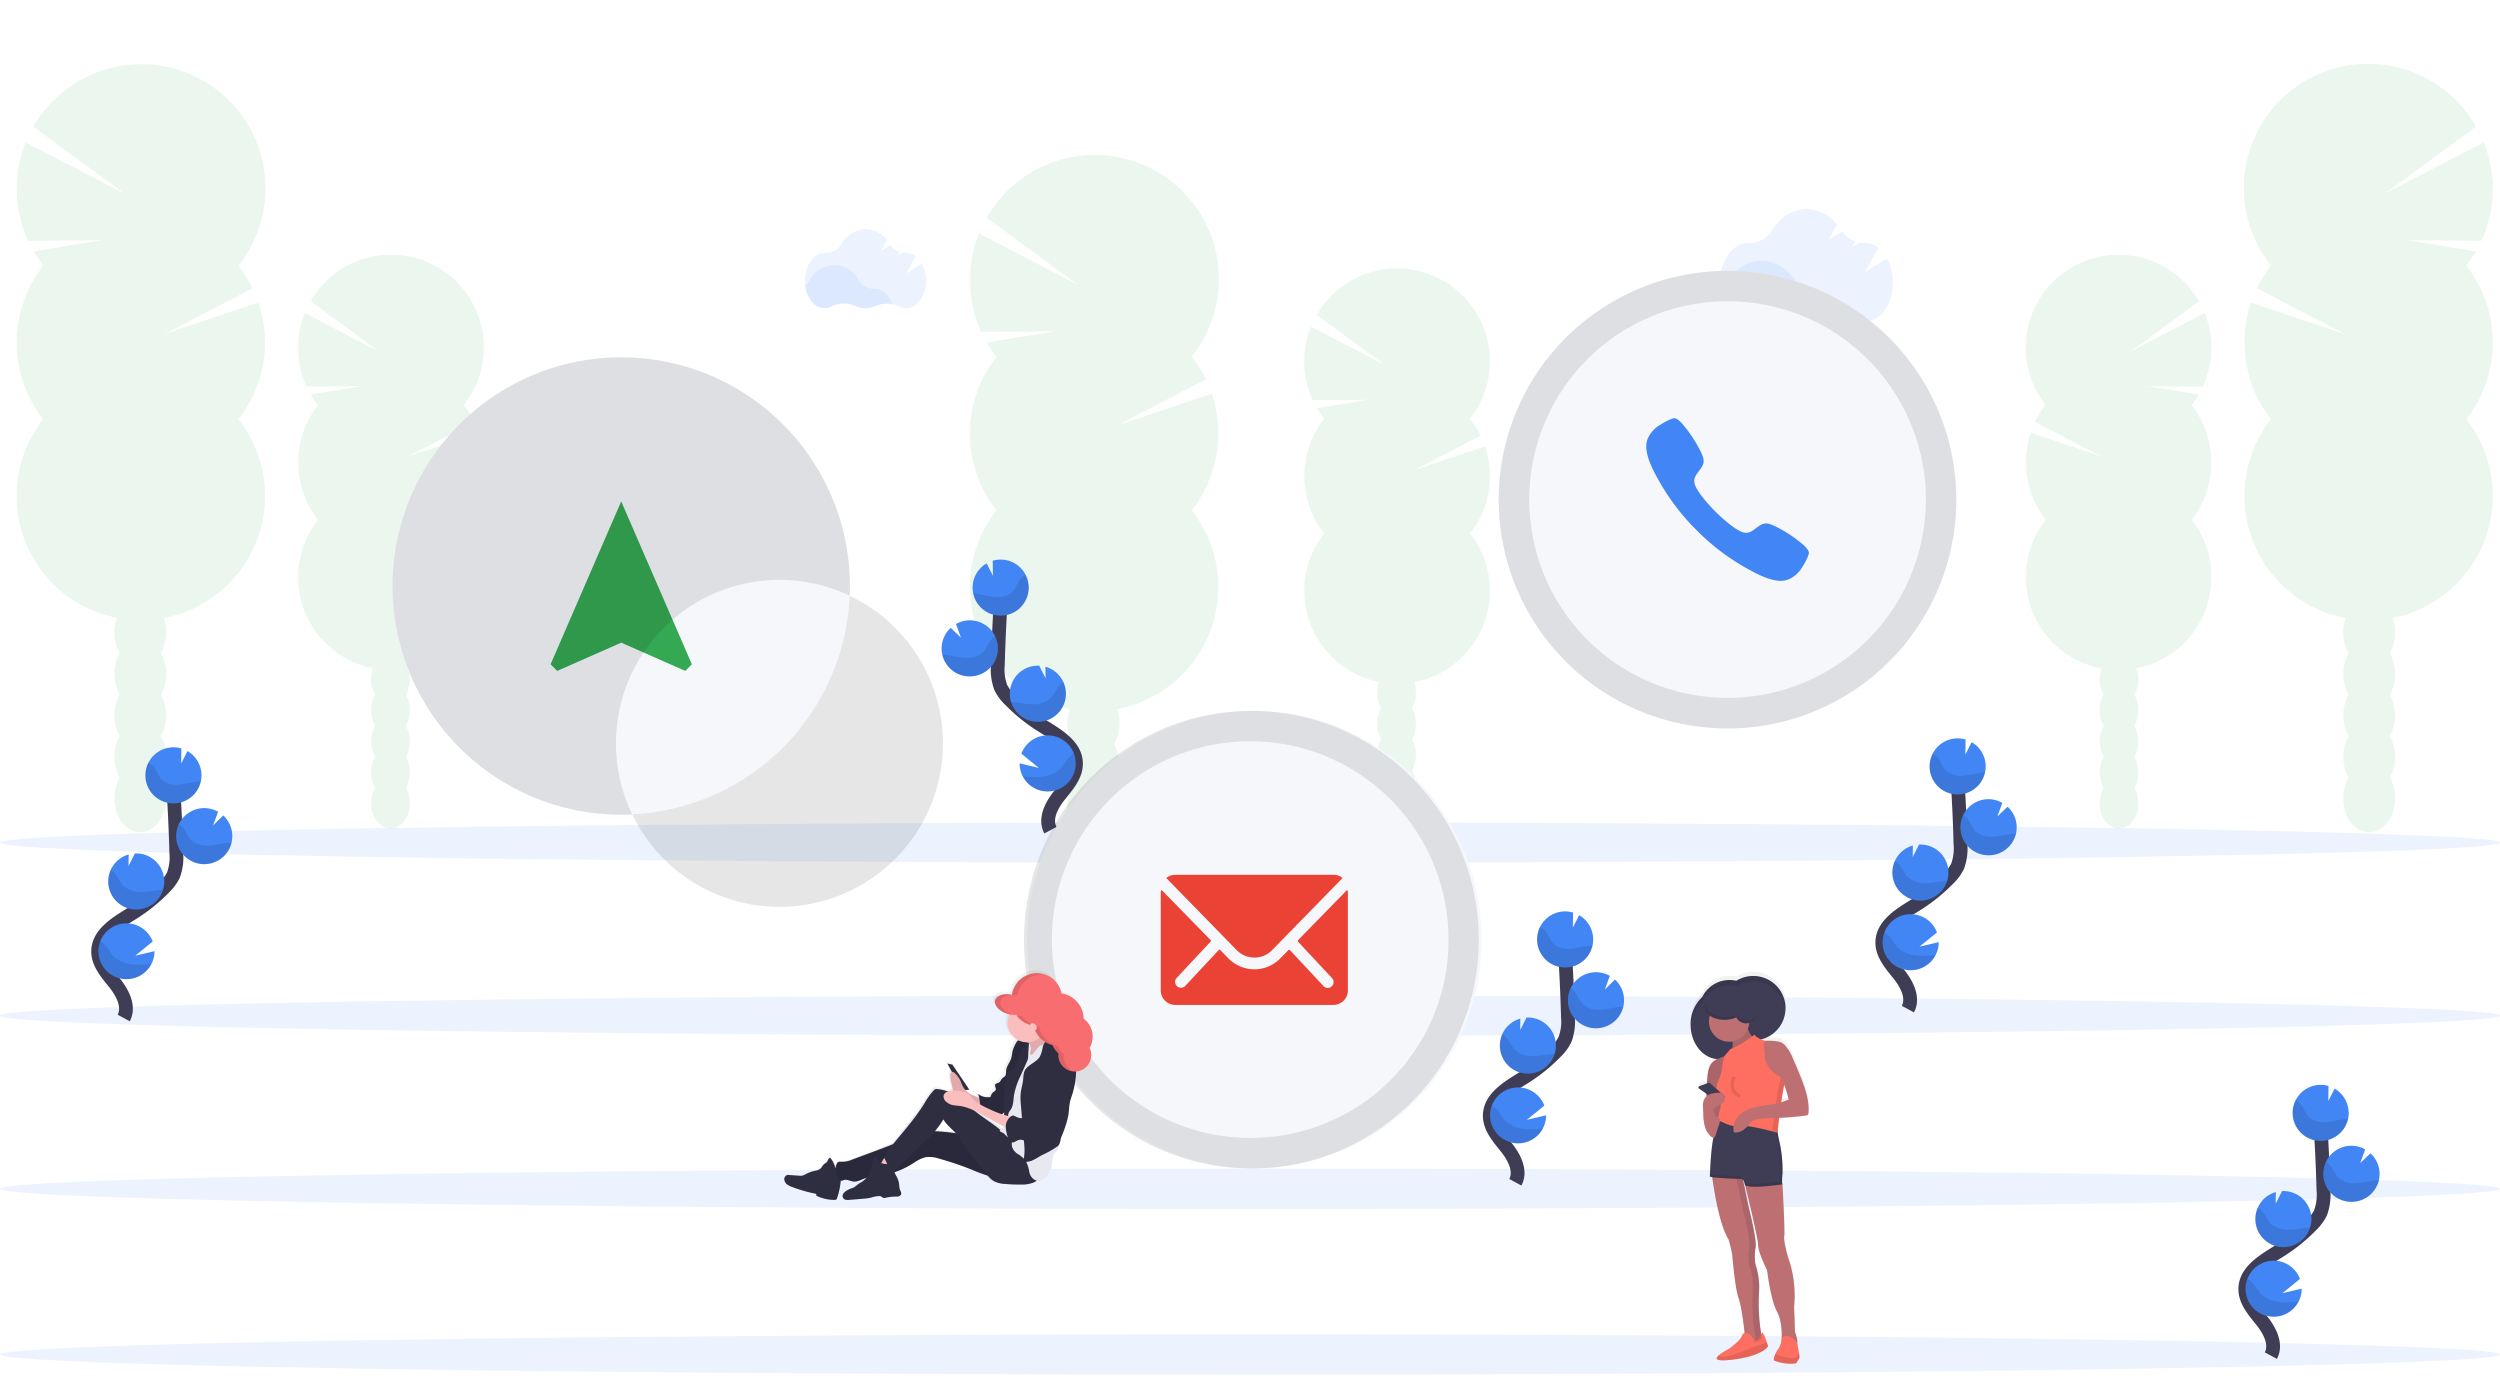 <svg xmlns="http://www.w3.org/2000/svg" xmlns:xlink="http://www.w3.org/1999/xlink" width="726" height="400.925" viewBox="0 0 726 400.925"><defs><linearGradient id="a" x1="0.5" y1="1" x2="0.5" gradientUnits="objectBoundingBox"><stop offset="0" stop-color="gray" stop-opacity="0.251"/><stop offset="0.54" stop-color="gray" stop-opacity="0.122"/><stop offset="1" stop-color="gray" stop-opacity="0.102"/></linearGradient><linearGradient id="b" x1="0.5" y1="1" x2="0.5" y2="-0.001" xlink:href="#a"/></defs><g transform="translate(-240 -543.207)"><ellipse cx="362.765" cy="200.463" rx="362.765" ry="200.463" transform="translate(240.47 543.207)" fill="none"/><g transform="translate(240 561.74)"><g transform="translate(4.834 0)"><g transform="translate(276.832 26.457)" opacity="0.1"><ellipse cx="7.527" cy="9.855" rx="7.527" ry="9.855" transform="translate(28.369 203.438)" fill="#34a853"/><path d="M533.513,452.871a11.907,11.907,0,0,0,1.574-6.026c0-5.443-3.373-9.855-7.534-9.855S520,441.415,520,446.858a11.906,11.906,0,0,0,1.574,6.026,12.309,12.309,0,0,0,0,12.044,12.309,12.309,0,0,0,0,12.044A11.864,11.864,0,0,0,520,483c0,5.437,3.373,9.855,7.527,9.855s7.534-4.418,7.534-9.855a11.868,11.868,0,0,0-1.574-6.026,12.309,12.309,0,0,0,0-12.044,12.31,12.31,0,0,0,0-12.045Z" transform="translate(-491.657 -281.743)" fill="#34a853"/><ellipse cx="7.527" cy="9.855" rx="7.527" ry="9.855" transform="translate(28.369 143.216)" fill="#34a853"/><ellipse cx="7.527" cy="9.855" rx="7.527" ry="9.855" transform="translate(28.369 131.172)" fill="#34a853"/><path d="M484.868,260.865a35.1,35.1,0,0,1-2.8-4.127l19.776-3.248-21.39.159a36.127,36.127,0,0,1-.661-28.573l28.7,14.889-26.457-19.459a36.067,36.067,0,1,1,59.528,40.346,36.076,36.076,0,0,1,4.114,6.575L519.99,280.8l27.376-9.187a36.067,36.067,0,0,1-5.814,33.865,36.061,36.061,0,1,1-56.683,0,36.06,36.06,0,0,1,0-44.593Z" transform="translate(-477.149 -202.271)" fill="#34a853"/><path d="M549.271,324.3a35.9,35.9,0,0,1-7.719,22.3,36.06,36.06,0,1,1-56.684,0C480.034,340.456,549.271,320.25,549.271,324.3Z" transform="translate(-477.149 -243.407)" fill="#34a853" opacity="0.1"/></g><g transform="translate(373.922 59.416)" opacity="0.1"><ellipse cx="5.629" cy="7.362" rx="5.629" ry="7.362" transform="translate(21.198 151.899)" fill="#34a853"/><path d="M665.84,439.186a8.883,8.883,0,0,0,1.171-4.5c0-4.068-2.52-7.368-5.622-7.368s-5.629,3.307-5.629,7.368a8.819,8.819,0,0,0,1.177,4.5,9.194,9.194,0,0,0,0,9,9.2,9.2,0,0,0,0,9,8.818,8.818,0,0,0-1.177,4.5c0,4.068,2.52,7.368,5.629,7.368s5.622-3.307,5.622-7.368a8.883,8.883,0,0,0-1.171-4.5,9.26,9.26,0,0,0,0-9A9.26,9.26,0,0,0,665.84,439.186Z" transform="translate(-634.568 -311.428)" fill="#34a853"/><ellipse cx="5.629" cy="7.362" rx="5.629" ry="7.362" transform="translate(21.198 106.896)" fill="#34a853"/><ellipse cx="5.629" cy="7.362" rx="5.629" ry="7.362" transform="translate(21.198 97.894)" fill="#34a853"/><path d="M629.488,295.761a25.79,25.79,0,0,1-2.1-3.082l14.783-2.427-15.986.119a27.012,27.012,0,0,1-.516-21.357l21.45,11.132-19.783-14.551a26.953,26.953,0,1,1,44.507,30.161,27.253,27.253,0,0,1,3.076,4.914l-19.181,9.968,20.458-6.866a26.959,26.959,0,0,1-4.346,25.306,26.946,26.946,0,1,1-42.331,0,26.946,26.946,0,0,1,0-33.322Z" transform="translate(-623.72 -252.103)" fill="#34a853"/><path d="M677.619,343.1a26.834,26.834,0,0,1-5.768,16.661,26.946,26.946,0,1,1-42.331,0C625.9,355.174,677.619,340.074,677.619,343.1Z" transform="translate(-623.727 -282.778)" fill="#34a853" opacity="0.1"/></g><g transform="translate(646.783)" opacity="0.1"><ellipse cx="7.527" cy="9.855" rx="7.527" ry="9.855" transform="translate(28.877 203.438)" fill="#34a853"/><path d="M1080.764,412.871a11.906,11.906,0,0,1-1.574-6.026c0-5.443,3.373-9.855,7.533-9.855s7.527,4.412,7.527,9.855a11.9,11.9,0,0,1-1.574,6.025,12.308,12.308,0,0,1,0,12.044,12.308,12.308,0,0,1,0,12.044,11.864,11.864,0,0,1,1.574,6.026c0,5.437-3.373,9.855-7.527,9.855s-7.533-4.418-7.533-9.855a11.867,11.867,0,0,1,1.574-6.025,12.309,12.309,0,0,1,0-12.044A12.309,12.309,0,0,1,1080.764,412.871Z" transform="translate(-1050.32 -241.743)" fill="#34a853"/><ellipse cx="7.527" cy="9.855" rx="7.527" ry="9.855" transform="translate(28.877 143.216)" fill="#34a853"/><ellipse cx="7.527" cy="9.855" rx="7.527" ry="9.855" transform="translate(28.877 131.172)" fill="#34a853"/><path d="M1100.121,220.865a35.074,35.074,0,0,0,2.8-4.127l-19.776-3.248,21.39.159a36.128,36.128,0,0,0,.661-28.573l-28.7,14.889,26.457-19.459a36.067,36.067,0,1,0-59.527,40.347,36.071,36.071,0,0,0-4.114,6.574L1065,240.8l-27.376-9.187a36.067,36.067,0,0,0,5.814,33.865,36.06,36.06,0,1,0,56.683,0,36.06,36.06,0,0,0,0-44.593Z" transform="translate(-1035.541 -162.271)" fill="#34a853"/><path d="M1035.81,284.3a35.893,35.893,0,0,0,7.719,22.3,36.061,36.061,0,1,0,56.684,0C1105.047,300.456,1035.81,280.25,1035.81,284.3Z" transform="translate(-1035.632 -203.407)" fill="#34a853" opacity="0.1"/></g><g transform="translate(583.43 55.448)" opacity="0.1"><ellipse cx="5.629" cy="7.362" rx="5.629" ry="7.362" transform="translate(21.465 151.899)" fill="#34a853"/><path d="M973.4,433.186a8.882,8.882,0,0,1-1.171-4.5c0-4.068,2.52-7.368,5.622-7.368s5.629,3.307,5.629,7.368a8.818,8.818,0,0,1-1.177,4.5,9.192,9.192,0,0,1,0,9,9.193,9.193,0,0,1,0,9,8.818,8.818,0,0,1,1.177,4.5c0,4.068-2.52,7.368-5.629,7.368s-5.622-3.307-5.622-7.368a8.882,8.882,0,0,1,1.171-4.5,9.26,9.26,0,0,1,0-9,9.26,9.26,0,0,1,0-9Z" transform="translate(-950.751 -305.428)" fill="#34a853"/><ellipse cx="5.629" cy="7.362" rx="5.629" ry="7.362" transform="translate(21.465 106.896)" fill="#34a853"/><ellipse cx="5.629" cy="7.362" rx="5.629" ry="7.362" transform="translate(21.465 97.894)" fill="#34a853"/><path d="M987.91,289.761a25.847,25.847,0,0,0,2.1-3.082l-14.783-2.427,15.986.119a27.011,27.011,0,0,0,.516-21.357l-21.45,11.132,19.783-14.551a26.953,26.953,0,1,0-44.507,30.161,27.25,27.25,0,0,0-3.076,4.914l19.181,9.968-20.418-6.859a26.959,26.959,0,0,0,4.346,25.306,26.946,26.946,0,1,0,42.331,0,26.947,26.947,0,0,0,0-33.322Z" transform="translate(-939.756 -246.103)" fill="#34a853"/><path d="M939.793,337.1a26.835,26.835,0,0,0,5.768,16.661,26.946,26.946,0,1,0,42.331,0C991.516,349.174,939.793,334.074,939.793,337.1Z" transform="translate(-939.764 -276.778)" fill="#34a853" opacity="0.1"/></g><g transform="translate(0 0.111)" opacity="0.1"><ellipse cx="7.527" cy="9.855" rx="7.527" ry="9.855" transform="translate(28.375 203.327)" fill="#34a853"/><path d="M115.689,412.871a11.906,11.906,0,0,0,1.574-6.026c0-5.444-3.373-9.855-7.527-9.855s-7.527,4.412-7.527,9.855a11.906,11.906,0,0,0,1.568,6.026,12.348,12.348,0,0,0,0,12.044,12.349,12.349,0,0,0,0,12.045,11.859,11.859,0,0,0-1.568,6.025c0,5.437,3.367,9.855,7.527,9.855s7.547-4.405,7.547-9.842a11.866,11.866,0,0,0-1.574-6.026,12.309,12.309,0,0,0,0-12.044,12.309,12.309,0,0,0,0-12.044Z" transform="translate(-73.834 -241.853)" fill="#34a853"/><ellipse cx="7.527" cy="9.855" rx="7.527" ry="9.855" transform="translate(28.375 143.105)" fill="#34a853"/><ellipse cx="7.527" cy="9.855" rx="7.527" ry="9.855" transform="translate(28.375 131.061)" fill="#34a853"/><path d="M67.042,220.922a35.928,35.928,0,0,1-2.8-4.127l19.783-3.248-21.41.192a36.127,36.127,0,0,1-.661-28.573l28.706,14.888L64.2,180.6a36.061,36.061,0,1,1,59.528,40.346,36.071,36.071,0,0,1,4.114,6.575L102.15,240.857l27.383-9.187a36.107,36.107,0,0,1-5.82,33.865,36.06,36.06,0,1,1-56.683,0,36.061,36.061,0,0,1,0-44.593Z" transform="translate(-59.309 -162.439)" fill="#34a853"/><path d="M131.431,284.3a35.9,35.9,0,0,1-7.719,22.3,36.061,36.061,0,1,1-56.684,0C62.193,300.456,131.431,280.25,131.431,284.3Z" transform="translate(-59.309 -203.518)" fill="#34a853" opacity="0.1"/></g><g transform="translate(81.732 55.448)" opacity="0.1"><ellipse cx="5.629" cy="7.362" rx="5.629" ry="7.362" transform="translate(21.198 151.899)" fill="#34a853"/><path d="M225.01,433.186a8.882,8.882,0,0,0,1.171-4.5c0-4.068-2.513-7.368-5.622-7.368s-5.629,3.307-5.629,7.368a8.883,8.883,0,0,0,1.177,4.5,9.194,9.194,0,0,0,0,9,9.194,9.194,0,0,0,0,9,8.883,8.883,0,0,0-1.177,4.5c0,4.068,2.52,7.368,5.629,7.368s5.622-3.307,5.622-7.368a8.883,8.883,0,0,0-1.171-4.5,9.26,9.26,0,0,0,0-9,9.26,9.26,0,0,0,0-9Z" transform="translate(-193.732 -305.428)" fill="#34a853"/><ellipse cx="5.629" cy="7.362" rx="5.629" ry="7.362" transform="translate(21.198 106.896)" fill="#34a853"/><ellipse cx="5.629" cy="7.362" rx="5.629" ry="7.362" transform="translate(21.198 97.895)" fill="#34a853"/><path d="M188.648,289.761a26.594,26.594,0,0,1-2.1-3.082l14.783-2.427-15.987.119a27.013,27.013,0,0,1-.516-21.357l21.45,11.132L186.5,259.594A26.953,26.953,0,1,1,231,289.755a26.538,26.538,0,0,1,3.076,4.914L214.9,304.636l20.458-6.866a26.959,26.959,0,0,1-4.345,25.306,26.946,26.946,0,1,1-42.331,0,26.946,26.946,0,0,1,0-33.322Z" transform="translate(-182.88 -246.103)" fill="#34a853"/><path d="M236.779,337.1a26.834,26.834,0,0,1-5.768,16.661,26.946,26.946,0,1,1-42.331,0C185.043,349.174,236.779,334.074,236.779,337.1Z" transform="translate(-182.887 -276.778)" fill="#34a853" opacity="0.1"/></g></g><ellipse cx="363" cy="5.86" rx="363" ry="5.86" transform="translate(0 320.832)" fill="#4285f4" opacity="0.1"/><ellipse cx="363" cy="5.86" rx="363" ry="5.86" transform="translate(0 368.951)" fill="#4285f4" opacity="0.1"/><ellipse cx="363" cy="5.86" rx="363" ry="5.86" transform="translate(0 220.303)" fill="#4285f4" opacity="0.1"/><ellipse cx="363" cy="5.86" rx="363" ry="5.86" transform="translate(0 270.547)" fill="#4285f4" opacity="0.1"/><path d="M842.226,264.752a12.1,12.1,0,0,0-7.011.767,10.35,10.35,0,0,1-8.426,0,11.826,11.826,0,0,0-9.921.192,6.112,6.112,0,0,1-2.851.714c-4.021,0-7.362-4.048-8.056-9.385a7.858,7.858,0,0,0,1.984-2.163c2.355-3.8,6-6.237,10.1-6.237s7.7,2.408,10.054,6.164a7.725,7.725,0,0,0,6.674,3.664h.106C838.112,258.436,840.883,261,842.226,264.752Z" transform="translate(-306.491 -191.398)" fill="#4285f4" opacity="0.1"/><path d="M854.462,240.34l-6.5,4.114,3.969-7.17a6.417,6.417,0,0,0-3.929-1.4H847.9a7.5,7.5,0,0,1-1.323-.1l-2.236,1.4.946-1.72a7.8,7.8,0,0,1-3.856-2.923l-3.968,2.5,2.487-4.524a11.526,11.526,0,0,0-8.823-4.458c-4.1,0-7.745,2.434-10.106,6.231a7.547,7.547,0,0,1-6.674,3.6h-.218c-4.524,0-8.188,5.126-8.188,11.449s3.664,11.456,8.188,11.456a6.211,6.211,0,0,0,2.851-.714,11.812,11.812,0,0,1,9.921-.2,10.285,10.285,0,0,0,8.427,0,11.853,11.853,0,0,1,9.829.192,6.151,6.151,0,0,0,2.818.7c4.524,0,8.188-5.133,8.188-11.456A14.506,14.506,0,0,0,854.462,240.34Z" transform="translate(-306.468 -183.869)" fill="#4285f4" opacity="0.1"/><path d="M430.272,261.817a8.493,8.493,0,0,0-4.914.536,7.223,7.223,0,0,1-5.893,0,8.254,8.254,0,0,0-6.938.139,4.38,4.38,0,0,1-1.984.5c-2.811,0-5.152-2.831-5.642-6.568a5.5,5.5,0,0,0,1.409-1.515,7.9,7.9,0,0,1,14.108-.053,5.417,5.417,0,0,0,4.676,2.566h.073C427.388,257.406,429.326,259.2,430.272,261.817Z" transform="translate(-171.123 -192.041)" fill="#4285f4" opacity="0.1"/><path d="M438.831,244.741l-4.544,2.884,2.758-5.02a4.465,4.465,0,0,0-2.745-.979h-.079a4.955,4.955,0,0,1-.939-.073l-1.541.979.661-1.2a5.49,5.49,0,0,1-2.7-2.044l-2.758,1.746,1.746-3.162a8.076,8.076,0,0,0-6.178-3.129,8.46,8.46,0,0,0-7.071,4.365,5.291,5.291,0,0,1-4.676,2.52h-.152c-3.168,0-5.734,3.585-5.734,8.016s2.566,8.016,5.734,8.016a4.3,4.3,0,0,0,1.984-.5,8.268,8.268,0,0,1,6.932-.132,7.1,7.1,0,0,0,5.9.04,8.294,8.294,0,0,1,6.879.132,4.286,4.286,0,0,0,1.984.489c3.162,0,5.728-3.591,5.728-8.016A10.139,10.139,0,0,0,438.831,244.741Z" transform="translate(-171.111 -186.705)" fill="#4285f4" opacity="0.1"/><path d="M321.59,340.227a8.48,8.48,0,0,1,4.908.536,7.236,7.236,0,0,0,5.9,0,8.281,8.281,0,0,1,6.938.132,4.279,4.279,0,0,0,1.984.5c2.811,0,5.152-2.837,5.635-6.574a5.393,5.393,0,0,1-1.4-1.515,7.912,7.912,0,0,0-14.115-.046,5.417,5.417,0,0,1-4.67,2.566H326.7C324.467,335.842,322.523,337.634,321.59,340.227Z" transform="translate(-143.002 -218.6)" fill="#4285f4" opacity="0.1"/><path d="M308.03,323.184l4.551,2.884-2.765-5.014a4.491,4.491,0,0,1,2.751-.986h.073a5.636,5.636,0,0,0,.946-.066l1.541.972-.661-1.2a5.483,5.483,0,0,0,2.692-2.044l2.758,1.746-1.72-3.168a8.069,8.069,0,0,1,6.178-3.122,8.469,8.469,0,0,1,7.071,4.365,5.291,5.291,0,0,0,4.67,2.52h.159c3.162,0,5.728,3.592,5.728,8.016s-2.566,8.016-5.728,8.016a4.294,4.294,0,0,1-1.984-.5,8.255,8.255,0,0,0-6.938-.139,7.183,7.183,0,0,1-2.963.661,7.275,7.275,0,0,1-2.937-.622,8.281,8.281,0,0,0-6.872.132,4.285,4.285,0,0,1-1.984.489c-3.168,0-5.735-3.585-5.735-8.016A10.213,10.213,0,0,1,308.03,323.184Z" transform="translate(-138.025 -213.269)" fill="#4285f4" opacity="0.1"/><path d="M712.511,616.838c1.726-3.2-.232-7.117-2.48-9.968s-5-5.82-4.941-9.452c.086-5.219,5.629-8.307,10.054-11.072a49.148,49.148,0,0,0,9.028-7.276,13.317,13.317,0,0,0,2.771-3.717,15.033,15.033,0,0,0,.833-6.614q-.284-11.171-1.1-22.329" transform="translate(-272.456 -292.043)" fill="none" stroke="#3f3d56" stroke-miterlimit="10" stroke-width="4"/><path d="M742.118,541.874a8.142,8.142,0,0,0-4.068-6.674l-1.825,3.6.06-4.365a8.142,8.142,0,1,0,5.834,7.434Z" transform="translate(-279.468 -287.964)" fill="#4285f4"/><path d="M720.615,623.131a8.142,8.142,0,0,1-15.371-3.307,7.935,7.935,0,0,1,.529-3.307,8.149,8.149,0,0,1,15.213.086l-5.086,4.141,5.6-1.323A8.094,8.094,0,0,1,720.615,623.131Z" transform="translate(-272.511 -314.074)" fill="#4285f4"/><path d="M718.045,596.936a8.142,8.142,0,0,1-2.58-15.973l-.046,3.353,1.845-3.651h0a8.144,8.144,0,1,1,.761,16.271Z" transform="translate(-273.958 -303.702)" fill="#4285f4"/><path d="M747.917,577.05a8.142,8.142,0,1,1,3.6-15.212l-1.435,3.968,2.93-2.9a8.142,8.142,0,0,1-5.119,14.135Z" transform="translate(-284.029 -296.98)" fill="#4285f4"/><path d="M741.014,546.33c-1.878.205-3.7.787-5.6.906a6.054,6.054,0,0,1-5.146-1.8,26.116,26.116,0,0,1-1.508-2.646,5.8,5.8,0,0,0-2.05-1.931,8.142,8.142,0,1,0,15.213,5.41C741.629,546.277,741.318,546.3,741.014,546.33Z" transform="translate(-279.462 -290.249)" opacity="0.1"/><path d="M747.935,579.434a8.142,8.142,0,0,1-7.745-11.615,6.026,6.026,0,0,1,1.634,1.64,27.6,27.6,0,0,0,1.614,2.692,6.642,6.642,0,0,0,5.4,1.885c1.964-.1,3.863-.661,5.82-.827.271,0,.542-.04.82-.046A8.142,8.142,0,0,1,747.935,579.434Z" transform="translate(-284.047 -299.364)" opacity="0.1"/><path d="M718.047,599.4a8.142,8.142,0,0,1-7.811-11.462,6.611,6.611,0,0,1,1.726,1.654,27.292,27.292,0,0,0,1.766,2.745,7.374,7.374,0,0,0,5.761,1.984c2.077-.086,3.968-.536,5.953-.661A8.155,8.155,0,0,1,718.047,599.4Z" transform="translate(-273.96 -306.167)" opacity="0.1"/><path d="M720.615,625.784a8.142,8.142,0,0,1-15.371-3.307,7.934,7.934,0,0,1,.529-3.307,8.127,8.127,0,0,1,1.786,1.594c.774.939,1.283,1.984,2.183,2.89,1.66,1.634,4.352,2.308,6.74,2.368a34.223,34.223,0,0,0,4.134-.238Z" transform="translate(-272.511 -316.623)" opacity="0.1"/><path d="M102.511,544.838c1.726-3.2-.231-7.117-2.48-9.968s-5-5.834-4.941-9.452c.086-5.219,5.629-8.307,10.054-11.072a49.15,49.15,0,0,0,9.028-7.276,13.318,13.318,0,0,0,2.771-3.717,15.034,15.034,0,0,0,.833-6.614q-.291-11.171-1.1-22.33" transform="translate(-66.589 -267.752)" fill="none" stroke="#3f3d56" stroke-miterlimit="10" stroke-width="4"/><path d="M132.119,469.874a8.142,8.142,0,0,0-4.068-6.674l-1.825,3.6.06-4.365a8.142,8.142,0,1,0,5.834,7.434Z" transform="translate(-73.616 -263.62)" fill="#4285f4"/><path d="M110.615,551.131a8.142,8.142,0,0,1-15.371-3.307,7.937,7.937,0,0,1,.529-3.307,8.149,8.149,0,0,1,15.213.086l-5.086,4.141,5.6-1.323a8.1,8.1,0,0,1-.88,3.711Z" transform="translate(-66.638 -289.731)" fill="#4285f4"/><path d="M108.046,524.936a8.142,8.142,0,0,1-2.58-15.973l-.046,3.353,1.845-3.651h0a8.144,8.144,0,0,1,.761,16.271Z" transform="translate(-68.089 -279.359)" fill="#4285f4"/><path d="M137.917,505.05a8.142,8.142,0,1,1,3.6-15.213l-1.435,3.969,2.93-2.9a8.142,8.142,0,0,1-5.119,14.135Z" transform="translate(-78.191 -272.637)" fill="#4285f4"/><path d="M131.014,474.33c-1.878.2-3.7.787-5.6.906a6.054,6.054,0,0,1-5.146-1.8,26.107,26.107,0,0,1-1.508-2.646,5.793,5.793,0,0,0-2.05-1.931,8.142,8.142,0,1,0,15.213,5.41C131.629,474.277,131.318,474.3,131.014,474.33Z" transform="translate(-73.61 -265.905)" opacity="0.1"/><path d="M137.935,507.434a8.142,8.142,0,0,1-7.745-11.614,6.025,6.025,0,0,1,1.634,1.64,27.589,27.589,0,0,0,1.614,2.692,6.642,6.642,0,0,0,5.4,1.885c1.964-.1,3.863-.661,5.82-.827.271,0,.542-.04.82-.046A8.142,8.142,0,0,1,137.935,507.434Z" transform="translate(-78.209 -275.021)" opacity="0.1"/><path d="M108.047,527.4a8.142,8.142,0,0,1-7.811-11.462,6.614,6.614,0,0,1,1.726,1.654,27.283,27.283,0,0,0,1.766,2.745,7.374,7.374,0,0,0,5.761,1.984c2.077-.086,3.968-.536,5.953-.661A8.155,8.155,0,0,1,108.047,527.4Z" transform="translate(-68.091 -281.824)" opacity="0.1"/><path d="M110.615,553.784a8.142,8.142,0,0,1-15.371-3.307,7.936,7.936,0,0,1,.529-3.307,8.127,8.127,0,0,1,1.786,1.594c.774.939,1.283,1.984,2.183,2.89,1.66,1.634,4.352,2.308,6.74,2.368a34.187,34.187,0,0,0,4.134-.238Z" transform="translate(-66.638 -292.383)" opacity="0.1"/><path d="M504.695,462.475c-1.726-3.195.232-7.11,2.487-9.961s4.994-5.82,4.934-9.452c-.079-5.225-5.622-8.307-10.053-11.072a48.942,48.942,0,0,1-9.022-7.276A13.081,13.081,0,0,1,490.262,421a15.245,15.245,0,0,1-.833-6.614q.3-11.171,1.1-22.33" transform="translate(-199.651 -239.916)" fill="none" stroke="#3f3d56" stroke-miterlimit="10" stroke-width="4"/><path d="M478.385,387.515a8.135,8.135,0,0,1,4.061-6.674l1.826,3.6-.053-4.365a8.347,8.347,0,0,1,2.679-.324,8.142,8.142,0,1,1-8.512,7.758Z" transform="translate(-195.931 -235.775)" fill="#4285f4"/><path d="M499.88,468.737a8.142,8.142,0,1,0-.39-6.555l5.086,4.14L498.98,465A8.1,8.1,0,0,0,499.88,468.737Z" transform="translate(-202.886 -261.851)" fill="#4285f4"/><path d="M502.447,442.576a8.142,8.142,0,0,0,2.586-15.973l.04,3.353-1.845-3.651h0a8.142,8.142,0,0,0-8.532,7.732,8.043,8.043,0,0,0,.351,2.778A8.136,8.136,0,0,0,502.447,442.576Z" transform="translate(-201.437 -251.512)" fill="#4285f4"/><path d="M472.556,422.669a8.142,8.142,0,1,0-3.6-15.213l1.442,3.969-2.963-2.838a8.076,8.076,0,0,0-2.646,5.622,7.878,7.878,0,0,0,.205,2.242A8.135,8.135,0,0,0,472.556,422.669Z" transform="translate(-191.339 -244.784)" fill="#4285f4"/><path d="M479.583,391.97c1.878.205,3.7.787,5.589.906a6.082,6.082,0,0,0,5.152-1.8,26.068,26.068,0,0,0,1.5-2.646,5.813,5.813,0,0,1,2.057-1.931,8.142,8.142,0,1,1-15.213,5.4C478.968,391.91,479.272,391.937,479.583,391.97Z" transform="translate(-196.03 -238.059)" opacity="0.1"/><path d="M472.677,425.054a8.149,8.149,0,0,0,7.745-11.614,6.053,6.053,0,0,0-1.64,1.64,27.6,27.6,0,0,1-1.614,2.692,6.621,6.621,0,0,1-5.4,1.885c-1.964-.1-3.863-.661-5.82-.827-.271,0-.549-.04-.82-.046A8.136,8.136,0,0,0,472.677,425.054Z" transform="translate(-191.46 -247.167)" opacity="0.1"/><path d="M502.635,445.042a8.135,8.135,0,0,0,7.811-11.462,6.5,6.5,0,0,0-1.72,1.654,27.267,27.267,0,0,1-1.766,2.745,7.388,7.388,0,0,1-5.768,1.984c-2.083-.086-3.969-.536-5.953-.661A8.136,8.136,0,0,0,502.635,445.042Z" transform="translate(-201.624 -253.977)" opacity="0.1"/><path d="M500.34,471.424a8.142,8.142,0,0,0,14.849-6.614A7.822,7.822,0,0,0,513.4,466.4c-.774.939-1.323,1.984-2.183,2.89-1.667,1.634-4.352,2.308-6.746,2.368A35.725,35.725,0,0,1,500.34,471.424Z" transform="translate(-203.346 -264.536)" opacity="0.1"/><g transform="translate(435.207 60.122)"><ellipse cx="66.421" cy="66.421" rx="66.421" ry="66.421" transform="translate(0.06)" fill="#f6f7fb"/><path d="M832.017,392.219a39.245,39.245,0,0,0-8.292-5.54c-2.482-1.192-3.394-1.171-5.151.1-1.461,1.036-2.41,2.037-4.089,1.669s-5.006-2.876-8.224-6.084-5.716-6.514-6.074-8.219.627-2.633,1.674-4.094c1.264-1.757,1.3-2.669.1-5.151a39.741,39.741,0,0,0-5.545-8.292c-1.819-1.814-2.213-1.415-3.208-1.036a18.552,18.552,0,0,0-2.938,1.555,8.866,8.866,0,0,0-3.524,3.726c-.71,1.513-1.513,4.322,2.617,11.676A65.135,65.135,0,0,0,800.815,387.8h0a65.231,65.231,0,0,0,15.324,11.474c7.348,4.146,10.162,3.322,11.676,2.617a8.7,8.7,0,0,0,3.721-3.524,18.3,18.3,0,0,0,1.555-2.938C833.432,394.432,833.836,394.028,832.017,392.219Z" transform="translate(-743.301 -312.449)" fill="#4285f4"/><path d="M798.16,300.86a66.447,66.447,0,1,0,66.414,66.425A66.447,66.447,0,0,0,798.16,300.86Zm0,124a57.59,57.59,0,1,1,57.59-57.59A57.59,57.59,0,0,1,798.16,424.864Z" transform="translate(-731.68 -300.853)" opacity="0.1"/></g><g transform="translate(297.369 187.903)"><ellipse cx="66.004" cy="66.421" rx="66.004" ry="66.421" transform="translate(0.893)" fill="#f6f7fb"/><path d="M4.176,37.791A4.2,4.2,0,0,1,0,33.591V4.8a.256.256,0,0,1,.159-.242.256.256,0,0,1,.281.056L14.505,19a.285.285,0,0,1,0,.369L4.675,29.9a1.7,1.7,0,1,0,2.4,2.414l9.793-10.49a.265.265,0,0,1,.376,0l2.3,2.362a10.713,10.713,0,0,0,7.65,3.272,10.484,10.484,0,0,0,7.518-3.181L37.1,21.848a.267.267,0,0,1,.377,0l9.815,10.515a1.7,1.7,0,0,0,2.4-2.415L39.827,19.394a.255.255,0,0,1-.078-.183.263.263,0,0,1,.078-.185L53.89,4.636a.259.259,0,0,1,.452.184V33.591a4.2,4.2,0,0,1-4.177,4.2Zm23-13.751a7.073,7.073,0,0,1-5.089-2.127L1.6.945A4.044,4.044,0,0,1,4.186,0H50.207a4.071,4.071,0,0,1,2.584.945L32.308,21.913a7.092,7.092,0,0,1-5.062,2.127Z" transform="translate(39.715 47.598)" fill="#ea4335"/><path d="M566.833,452.69c-36.476-.018-66.057,29.73-66.063,66.436s29.576,66.47,66.052,66.458c36.454,0,66.021-29.763,66.008-66.469C632.819,482.439,603.279,452.708,566.833,452.69Zm0,124a57.591,57.591,0,1,1,57.229-57.59A57.41,57.41,0,0,1,566.833,576.694Z" transform="translate(-500.77 -452.683)" opacity="0.1"/></g><g transform="translate(113.918 85.233)"><ellipse cx="66.421" cy="66.424" rx="66.421" ry="66.424" transform="translate(0.059 0.02)" fill="#f6f7fb"/><path d="M345.508,430.16,325,477.475l1.914,1.914,18.6-8.2,18.6,8.2,1.914-1.914Z" transform="translate(-279.026 -388.326)" fill="#34a853"/><path d="M331.28,378a66.408,66.408,0,1,0,.011,0Zm0,124.01a47.478,47.478,0,1,1,.007.027Z" transform="translate(-264.8 -378)" opacity="0.1"/></g><path d="M824.768,589.179q-.9-2.2-1.845-4.379a13,13,0,0,0-2.255-3.9,4.13,4.13,0,0,0-1.323-.992,5.641,5.641,0,0,0-1.726-.344,13.783,13.783,0,0,0-2.712-.073c-.35-.106-.747-.245-1.137-.4a9.445,9.445,0,0,0,7.038-8.764c0-.132,0-.271,0-.4a9.425,9.425,0,0,0-9.385-9.465,9.26,9.26,0,0,0-4.928,1.409,8.843,8.843,0,0,0-9.921,4.782,10.933,10.933,0,0,0-3.373,8.135c0,.139,0,.284,0,.417.172,5.139,3.492,9.26,7.686,9.677a4.409,4.409,0,0,0-1.217.813c-1.283,1.237-1.495,3.2-1.634,4.987l-.1,1.323-2.222.794a.41.41,0,0,0-.1.721l2.123,1.515v.377a1.657,1.657,0,0,0,.04.43,3.034,3.034,0,0,0-.82,1.171,5.405,5.405,0,0,0-.192,2.143l.079,1.845a14.5,14.5,0,0,0,.562,4.107c.278.82,1.482,2.8,2.348,2.811a85.558,85.558,0,0,0-1.012,11.31c-.1.1.179.192.661.271.476,3.651,2.031,13.89,4.789,18.394a38.768,38.768,0,0,1,1.038,4.471s.787,9.729,1.826,12.62c.886,2.461,1.587,8.532,1.779,10.292a1.012,1.012,0,0,0-.734.754c-.523,1.574-3.909,3.968-3.909,3.968a16.372,16.372,0,0,0-2.923,1.872c-1.065.959-1.025,1.826,3.7,1.283,9.128-1.052,10.688-3.968,10.688-3.968s-.146-.489-.364-1.125a12.209,12.209,0,0,0-1.2-2.824c-.132-.126-.265.086-.423.417a56.621,56.621,0,0,1-.622-12.772,20.724,20.724,0,0,0-1.045-7.626,14.441,14.441,0,0,1,0-4.994c.523-2.1-2.083-12.362-2.083-12.362l-1.495-7.553a2.169,2.169,0,0,1,.417.88l.04.152.04.218a.411.411,0,0,0,.106.205c1.019,4.233,3.81,15.96,3.81,17.68,0,2.1,2.606,7.362,2.606,7.362s1.038,8.678,2.864,12.091c1.389,2.6,1.422,6.409,1.356,8.089h0a7.493,7.493,0,0,1-.834,2.685,6.391,6.391,0,0,0-.986,1.713l-.06.126s-.78,1.581-.258,1.845a12.811,12.811,0,0,0,6.257.787s1.045-1.323,1.045-1.839a8.3,8.3,0,0,0-.119-.939c-.192-1.243-.549-3.2-.555-3.221.218-.847-.661-3.2-.661-3.2l-.265-7.362a33.98,33.98,0,0,0-1.825-14.73s-1.323-4.729-1.038-6.045-.523-15.252-.523-15.252l-.079-.2a15.063,15.063,0,0,1,.079-2.956,39.269,39.269,0,0,0-1.045-9.987,8.657,8.657,0,0,1-.37-2.176c.059-.549.238-2.156.483-4.154a74.659,74.659,0,0,0,7.686-.662.959.959,0,0,0,.661-.265.927.927,0,0,0,.152-.536C827.718,596.692,826.27,592.843,824.768,589.179Zm-5.245,8.341c.271-1.885.562-3.711.853-5.066l.04.119a36.814,36.814,0,0,1,1.257,4.167A14.169,14.169,0,0,1,819.523,597.519Z" transform="translate(-302.185 -296.801)" fill="url(#a)"/><path d="M802.37,648.416s1.561,14.042,4.941,19.5a37.813,37.813,0,0,1,1.038,4.418s.781,9.617,1.819,12.474,1.819,10.662,1.819,10.662,3.638,4.154,4.941.78a54.776,54.776,0,0,1-.78-13.519,20.361,20.361,0,0,0-1.038-7.54,14.1,14.1,0,0,1,0-4.934c.516-2.084-2.084-12.216-2.084-12.216l-2.077-10.14Z" transform="translate(-305.303 -326.406)" fill="#be6f72"/><path d="M819.5,722.912s-1.561,2.857-10.655,3.9c-4.723.536-4.755-.318-3.691-1.27a16.466,16.466,0,0,1,2.91-1.852s3.38-2.335,3.9-3.9,2.341-.258,2.341-.258c2.6,3.9,3.122-1.045,3.638-.522a11.729,11.729,0,0,1,1.2,2.785C819.35,722.423,819.5,722.912,819.5,722.912Z" transform="translate(-306.05 -350.469)" fill="#ff6f61"/><path d="M819.5,724.358s-1.561,2.857-10.655,3.9c-4.723.536-4.755-.318-3.691-1.27.741.47,2.235.661,5.245-.549,4.332-1.773,7.474-2.8,8.737-3.195C819.35,723.868,819.5,724.358,819.5,724.358Z" transform="translate(-306.05 -351.915)" opacity="0.1"/><path d="M819.618,682.73a20.36,20.36,0,0,0-1.039-7.54,14.1,14.1,0,0,1,0-4.934c.516-2.083-2.083-12.216-2.083-12.216L814.419,647.9l-1.8.106,2.057,10.034s2.6,10.133,2.083,12.216a14.1,14.1,0,0,0,0,4.934,19.763,19.763,0,0,1,1.038,7.54,54.782,54.782,0,0,0,.781,13.519,2.276,2.276,0,0,1-.754,1.072,1.7,1.7,0,0,0,2.573-1.072A54.776,54.776,0,0,1,819.618,682.73Z" transform="translate(-308.77 -326.406)" opacity="0.1"/><path d="M811.324,562.42a9.261,9.261,0,0,0-4.908,1.4,8.83,8.83,0,0,0-9.921,4.729,10.767,10.767,0,0,0-3.367,8.043c0,5.529,3.724,10.007,8.314,10.007,3.307,0,6.2-2.355,7.534-5.761a9.125,9.125,0,0,0,2.341.3,9.359,9.359,0,1,0,0-18.718Z" transform="translate(-302.169 -297.532)" fill="#3f3d56"/><path d="M826.9,650.65l.78,2.077s.781,13.777.516,15.08,1.045,5.953,1.045,5.953a33.276,33.276,0,0,1,1.819,14.551l.258,7.276s1.038,2.857.522,3.38-4.438-.463-4.438-.463.523-5.457-1.323-8.837-2.857-11.958-2.857-11.958-2.6-5.2-2.6-7.276-4.16-18.976-4.16-18.976Z" transform="translate(-310.058 -327.337)" fill="#be6f72"/><path d="M801.57,641.884s.265-9.359,1.323-12.216a19.384,19.384,0,0,0,1.158-4.147s15.735,2.844,17.038,1.806a22.583,22.583,0,0,0,.522,3.9,37.38,37.38,0,0,1,1.039,9.882c-.284,3.122,0,3.115,0,3.115s-10.662,1.561-10.92,0-1.039-1.554-1.039-1.554S801.054,642.373,801.57,641.884Z" transform="translate(-305.019 -318.829)" fill="#3f3d56"/><g transform="translate(496.55 308.497)" opacity="0.1"><path d="M810.158,649.986s-6.574-.179-8.559-.536v.536c-.516.516,9.1.78,9.1.78a.66.66,0,0,1,.357.146C810.708,649.986,810.158,649.986,810.158,649.986Z" transform="translate(-801.58 -635.428)"/><path d="M826.751,632.146a22.579,22.579,0,0,1-.522-3.9,1.117,1.117,0,0,1-.443.159,13.16,13.16,0,0,0,.443,2.956,41.276,41.276,0,0,1,1.038,9.882c-.284,3.122,0,3.115,0,3.115s-8.433,1.237-10.477.41a3.145,3.145,0,0,0,.079.37c.258,1.561,10.92,0,10.92,0s-.265,0,0-3.115A38.645,38.645,0,0,0,826.751,632.146Z" transform="translate(-806.73 -628.25)"/><path d="M810.158,649.986s-6.574-.179-8.559-.536v.536c-.516.516,9.1.78,9.1.78a.66.66,0,0,1,.357.146C810.708,649.986,810.158,649.986,810.158,649.986Z" transform="translate(-801.58 -635.428)"/><path d="M826.751,632.146a22.579,22.579,0,0,1-.522-3.9,1.117,1.117,0,0,1-.443.159,13.16,13.16,0,0,0,.443,2.956,41.276,41.276,0,0,1,1.038,9.882c-.284,3.122,0,3.115,0,3.115s-8.433,1.237-10.477.41a3.145,3.145,0,0,0,.079.37c.258,1.561,10.92,0,10.92,0s-.265,0,0-3.115A38.645,38.645,0,0,0,826.751,632.146Z" transform="translate(-806.73 -628.25)"/></g><path d="M816.036,585.812a3.445,3.445,0,0,0,.992,1.283,2.225,2.225,0,0,0,.933.4c-.582.337-1.217.589-1.8.926a32,32,0,0,0-2.646,1.984,5.384,5.384,0,0,1-3.036,1.177,3.717,3.717,0,0,0,.423-3.7,3.454,3.454,0,0,1-.463-1.283,2.306,2.306,0,0,1,1.277-1.72c.5-.337,1.005-.661,1.521-.985.4-.251,1.012-.78,1.521-.761s.569.47.661.933A7.329,7.329,0,0,0,816.036,585.812Z" transform="translate(-308.035 -304.546)" fill="#be6f72"/><path d="M816.036,585.812a3.445,3.445,0,0,0,.992,1.283,2.225,2.225,0,0,0,.933.4c-.582.337-1.217.589-1.8.926a32,32,0,0,0-2.646,1.984,5.384,5.384,0,0,1-3.036,1.177,3.717,3.717,0,0,0,.423-3.7,3.454,3.454,0,0,1-.463-1.283,2.306,2.306,0,0,1,1.277-1.72c.5-.337,1.005-.661,1.521-.985.4-.251,1.012-.78,1.521-.761s.569.47.661.933A7.329,7.329,0,0,0,816.036,585.812Z" transform="translate(-308.035 -304.546)" opacity="0.1"/><circle cx="5.979" cy="5.979" r="5.979" transform="translate(508.127 284.652)" fill="#be6f72"/><path d="M837.063,726.475c0,.523-1.039,1.819-1.039,1.819a12.87,12.87,0,0,1-6.237-.781c-.522-.258.258-1.819.258-1.819l.06-.126a6.316,6.316,0,0,1,.986-1.693,7.4,7.4,0,0,0,.827-2.646c1.614-2.646,4.478,1.144,4.478,1.144s.364,1.984.556,3.188A9.079,9.079,0,0,1,837.063,726.475Z" transform="translate(-314.505 -350.916)" fill="#ff6f61"/><path d="M837.063,729.166c0,.523-1.039,1.819-1.039,1.819a12.87,12.87,0,0,1-6.237-.781c-.522-.258.258-1.819.258-1.819l.06-.126a12.568,12.568,0,0,0,5.662,1.164l1.184-1.184C837.017,728.683,837.063,729.034,837.063,729.166Z" transform="translate(-314.505 -353.608)" opacity="0.1"/><circle cx="5.847" cy="5.847" r="5.847" transform="translate(496.282 272.294)" fill="#be6f72"/><path d="M801.93,599.339c-1.283,1.224-1.495,3.162-1.627,4.928l-.2,2.586a13.052,13.052,0,0,0-.046,2.1c0,.43.106.866.146,1.323s.053,1.032.06,1.554v3.823a4.51,4.51,0,0,0,.423,2.295,1.561,1.561,0,0,0,1.984.714,2.263,2.263,0,0,0,.82-1.27,19.738,19.738,0,0,0,1.323-4.842c.053-.575.06-1.151.112-1.726s.152-1.177.238-1.76c.37-2.434.536-4.895.7-7.348.046-.727.7-3.592-.251-3.909-.463-.152-1.422.324-1.865.483A5.252,5.252,0,0,0,801.93,599.339Z" transform="translate(-304.524 -309.487)" fill="#be6f72"/><path d="M801.93,599.339c-1.283,1.224-1.495,3.162-1.627,4.928l-.2,2.586a13.052,13.052,0,0,0-.046,2.1c0,.43.106.866.146,1.323s.053,1.032.06,1.554v3.823a4.51,4.51,0,0,0,.423,2.295,1.561,1.561,0,0,0,1.984.714,2.263,2.263,0,0,0,.82-1.27,19.738,19.738,0,0,0,1.323-4.842c.053-.575.06-1.151.112-1.726s.152-1.177.238-1.76c.37-2.434.536-4.895.7-7.348.046-.727.7-3.592-.251-3.909-.463-.152-1.422.324-1.865.483A5.252,5.252,0,0,0,801.93,599.339Z" transform="translate(-304.524 -309.487)" opacity="0.1"/><path d="M815.555,588.16s-4.418,3.38-7.018,4.16c0,0-1.541,1.759-1.806,2.183s-.794,5.093-1.323,6.138-1.819,3.38,0,5.715a9.908,9.908,0,0,1,.258,3.122c-.258.78-1.2,3.638-.344,3.77s3.466,1.944,5.8,1.428,11.052,1.984,11.052,1.984,1.442-13.394,2.487-15.762l-2.341-.78s-6.5-3.9-2.6-9.875C819.716,590.243,816.065,589.463,815.555,588.16Z" transform="translate(-306.006 -306.232)" fill="#ff6f61"/><path d="M796.755,610.968l5.371,3.8a.4.4,0,0,0,.469,0l1.455-1.091a.41.41,0,0,0,0-.622l-4.134-3.671a.4.4,0,0,0-.4-.079l-2.652.952a.4.4,0,0,0-.106.708Z" transform="translate(-303.359 -313.387)" fill="#3f3d56"/><path d="M799.225,623.911a14.4,14.4,0,0,1-.562-4.055l-.079-1.832a5.289,5.289,0,0,1,.192-2.117A3.459,3.459,0,0,1,801,613.956a7.7,7.7,0,0,1,3.036-.218.781.781,0,0,1,.39.106.727.727,0,0,1,.212.357,2.4,2.4,0,0,1,.119,1.911,1.986,1.986,0,0,1-.608.628c-.721.516-1.561.86-2.242,1.422a.813.813,0,0,0-.3.384.892.892,0,0,0,0,.417,6.666,6.666,0,0,0,.344,1.065,1.052,1.052,0,0,0,.3.45c.126.106.291.146.423.245.284.232.88.536.846.9-.1,1.323-.893,2.8-1.2,4.114C801.718,628.3,799.608,625.029,799.225,623.911Z" transform="translate(-304.022 -314.868)" fill="#be6f72"/><g transform="translate(503.434 294.279)" opacity="0.1"><path d="M812.126,628.218h-.145a4.448,4.448,0,0,0,1.7,0h.165a5.967,5.967,0,0,0-1.72,0Z" transform="translate(-811.98 -614.05)"/><path d="M831.523,606.83c-.932,2.1-2.308,13.453-2.553,15.709.913.238,1.515.41,1.515.41s1.429-13.361,2.474-15.729Z" transform="translate(-817.733 -606.83)"/></g><path d="M822.829,597.96a1.984,1.984,0,0,0,.853,1.29,11.448,11.448,0,0,1,1.515,1.534,10.868,10.868,0,0,1,1.5,3.01,36.872,36.872,0,0,1,1.25,4.114c-3.307,1.535-7.064,1.462-10.583,2.474a8.446,8.446,0,0,0-3.968,2.348,5.469,5.469,0,0,0-1.462,4.306.45.45,0,0,0,.542.443,3.968,3.968,0,0,0,2.427-.833,11.553,11.553,0,0,0,1.859-1.826,2.988,2.988,0,0,1,1.323-.979,21.642,21.642,0,0,1,5.953-.582,75.063,75.063,0,0,0,8.87-.7.714.714,0,0,0,.794-.794c.291-3.9-1.158-7.712-2.646-11.33q-.893-2.176-1.839-4.332a12.829,12.829,0,0,0-2.249-3.849,3.97,3.97,0,0,0-1.323-.979,5.593,5.593,0,0,0-1.773-.331,12.569,12.569,0,0,0-2.9-.053,6.182,6.182,0,0,0-.278,1.5,13.006,13.006,0,0,0,1.6,5.073C822.393,597.709,822.677,597.722,822.829,597.96Z" transform="translate(-308.515 -307.135)" fill="#be6f72"/><path d="M812.071,606.67a4.848,4.848,0,0,0-.661,2.526,3.4,3.4,0,0,0,.166,1.032,3.346,3.346,0,0,0,2.11,1.984" transform="translate(-308.367 -312.504)" fill="none" stroke="#000" stroke-miterlimit="10" stroke-width="1" opacity="0.1"/><path d="M811.372,572.754a3.033,3.033,0,0,0-.959.152c-.866-1.323-2.9-2.235-5.291-2.235-3.162,0-5.721,1.634-5.721,3.644s2.56,3.638,5.721,3.638a8.045,8.045,0,0,0,3.433-.728,3.115,3.115,0,1,0,2.8-4.471Z" transform="translate(-304.3 -300.33)" fill="#3f3d56"/><path d="M811.623,579.49a3.109,3.109,0,0,1-2.8-1.766,8.052,8.052,0,0,1-3.432.728c-3.155,0-5.715-1.627-5.715-3.638a2.2,2.2,0,0,1,0-.364,2.468,2.468,0,0,0-.291,1.144c0,1.984,2.56,3.638,5.721,3.638a8.05,8.05,0,0,0,3.433-.728,3.115,3.115,0,0,0,5.867-.774,3.1,3.1,0,0,1-2.778,1.759Z" transform="translate(-304.293 -301.609)" opacity="0.1"/><path d="M796.489,570.079a8.83,8.83,0,0,1,9.921-4.729,9.352,9.352,0,0,1,14.234,7.183v-.781a9.352,9.352,0,0,0-14.267-7.937,8.83,8.83,0,0,0-9.921,4.729,10.768,10.768,0,0,0-3.367,8.043v.78A10.582,10.582,0,0,1,796.489,570.079Z" transform="translate(-302.155 -297.537)" opacity="0.1"/><path d="M884.591,540.951c1.726-3.195-.232-7.117-2.487-9.968s-4.994-5.814-4.934-9.452c.079-5.219,5.622-8.3,10.054-11.072a48.876,48.876,0,0,0,9.022-7.276,13.181,13.181,0,0,0,2.778-3.711,15.243,15.243,0,0,0,.834-6.614q-.291-11.178-1.1-22.329" transform="translate(-330.543 -266.441)" fill="none" stroke="#3f3d56" stroke-miterlimit="10" stroke-width="4"/><path d="M914.189,465.957a8.13,8.13,0,0,0-4.061-6.667l-1.826,3.6.053-4.365a7.992,7.992,0,0,0-2.679-.324,8.142,8.142,0,1,0,8.512,7.752Z" transform="translate(-337.554 -262.298)" fill="#4285f4"/><path d="M892.7,547.186a8.142,8.142,0,1,1,.39-6.561L888,544.765l5.6-1.323a8.1,8.1,0,0,1-.9,3.744Z" transform="translate(-330.599 -288.374)" fill="#4285f4"/><path d="M890.121,521.02a8.142,8.142,0,0,1-2.586-15.973l-.04,3.353,1.846-3.644h0a8.144,8.144,0,1,1,.761,16.271Z" transform="translate(-332.043 -278.037)" fill="#4285f4"/><path d="M919.99,501.139a8.142,8.142,0,1,1,3.6-15.213l-1.442,3.968,2.963-2.844a8.1,8.1,0,0,1,2.646,5.622,7.86,7.86,0,0,1-.205,2.242A8.142,8.142,0,0,1,919.99,501.139Z" transform="translate(-342.117 -271.315)" fill="#4285f4"/><path d="M913.093,470.41c-1.878.212-3.71.794-5.6.913a6.066,6.066,0,0,1-5.152-1.806,25.308,25.308,0,0,1-1.5-2.646,5.852,5.852,0,0,0-2.05-1.931,8.142,8.142,0,1,0,15.213,5.4C913.7,470.357,913.4,470.377,913.093,470.41Z" transform="translate(-337.549 -264.58)" opacity="0.1"/><path d="M920.007,503.524a8.149,8.149,0,0,1-7.745-11.615,6.024,6.024,0,0,1,1.64,1.634,26.153,26.153,0,0,0,1.614,2.692,6.626,6.626,0,0,0,5.4,1.892c1.964-.093,3.863-.661,5.821-.827.271,0,.549-.046.82-.053A8.142,8.142,0,0,1,920.007,503.524Z" transform="translate(-342.135 -273.699)" opacity="0.1"/><path d="M890.122,523.475A8.135,8.135,0,0,1,882.31,512a6.708,6.708,0,0,1,1.72,1.654c.661.893,1.025,1.925,1.766,2.745a7.537,7.537,0,0,0,5.768,2.024c2.083-.046,3.969-.542,5.953-.694a8.142,8.142,0,0,1-7.395,5.748Z" transform="translate(-332.043 -280.491)" opacity="0.1"/><path d="M892.719,549.874a8.149,8.149,0,0,1-14.849-6.614,7.98,7.98,0,0,1,1.786,1.594c.781.946,1.29,1.984,2.183,2.9,1.667,1.634,4.352,2.3,6.746,2.368a35.674,35.674,0,0,0,4.134-.245Z" transform="translate(-330.624 -291.061)" opacity="0.1"/><path d="M1043.59,692.951c1.726-3.195-.231-7.117-2.487-9.968s-4.994-5.814-4.934-9.452c.079-5.219,5.622-8.3,10.054-11.072a48.879,48.879,0,0,0,9.022-7.276,13.178,13.178,0,0,0,2.778-3.711,15.24,15.24,0,0,0,.833-6.614q-.285-11.178-1.1-22.329" transform="translate(-384.135 -317.816)" fill="none" stroke="#3f3d56" stroke-miterlimit="10" stroke-width="4"/><path d="M1073.205,617.958a8.128,8.128,0,0,0-4.061-6.667l-1.826,3.6.053-4.365a7.99,7.99,0,0,0-2.646-.324,8.142,8.142,0,1,0,8.512,7.752Z" transform="translate(-391.177 -313.69)" fill="#4285f4"/><path d="M1051.7,699.186a8.142,8.142,0,1,1,.39-6.561L1047,696.765l5.6-1.323A8.094,8.094,0,0,1,1051.7,699.186Z" transform="translate(-384.184 -339.753)" fill="#4285f4"/><path d="M1049.121,673.02a8.142,8.142,0,0,1-2.586-15.973l-.04,3.353,1.846-3.644h0a8.144,8.144,0,1,1,.761,16.271Z" transform="translate(-385.632 -329.401)" fill="#4285f4"/><path d="M1078.99,653.139a8.142,8.142,0,1,1,3.6-15.213l-1.442,3.969,2.963-2.844a8.1,8.1,0,0,1,2.646,5.622,7.863,7.863,0,0,1-.205,2.242A8.142,8.142,0,0,1,1078.99,653.139Z" transform="translate(-395.737 -322.67)" fill="#4285f4"/><path d="M1072.093,622.41c-1.879.212-3.711.794-5.6.913a6.066,6.066,0,0,1-5.152-1.806,25.169,25.169,0,0,1-1.5-2.646,5.852,5.852,0,0,0-2.051-1.931,8.142,8.142,0,1,0,15.213,5.4C1072.7,622.357,1072.4,622.377,1072.093,622.41Z" transform="translate(-391.155 -315.972)" opacity="0.1"/><path d="M1079.007,655.524a8.149,8.149,0,0,1-7.745-11.615,6.027,6.027,0,0,1,1.641,1.634,26.006,26.006,0,0,0,1.614,2.692,6.624,6.624,0,0,0,5.4,1.892c1.964-.093,3.863-.661,5.821-.827.271,0,.549-.046.82-.053A8.142,8.142,0,0,1,1079.007,655.524Z" transform="translate(-395.754 -325.055)" opacity="0.1"/><path d="M1049.122,675.475A8.135,8.135,0,0,1,1041.31,664a6.707,6.707,0,0,1,1.72,1.654c.661.893,1.025,1.925,1.766,2.745a7.536,7.536,0,0,0,5.767,2.024c2.084-.046,3.969-.542,5.953-.694A8.142,8.142,0,0,1,1049.122,675.475Z" transform="translate(-385.633 -331.857)" opacity="0.1"/><path d="M1051.719,701.874a8.149,8.149,0,0,1-14.849-6.614,7.971,7.971,0,0,1,1.786,1.594c.781.946,1.323,1.984,2.183,2.9,1.667,1.634,4.352,2.3,6.747,2.368A35.672,35.672,0,0,0,1051.719,701.874Z" transform="translate(-384.208 -342.441)" opacity="0.1"/><path d="M484.6,578.4a6.488,6.488,0,0,0-2.586-5.238,7.606,7.606,0,0,0-6.356-7.461,7.593,7.593,0,0,0-5.06-5.655h0a6.462,6.462,0,0,0-.939-.218h-1.118a7.448,7.448,0,0,0-7.2,6.363c-2.322-.536-4.445.159-4.835,1.627A1.984,1.984,0,0,0,456.58,569a5.119,5.119,0,0,0,3.413,2.765l.225.066.337.086h.073a5.848,5.848,0,0,0-.556,2.507,5.781,5.781,0,0,0,3.115,5.159l-.152.093a2.064,2.064,0,0,0-.5.7,10.493,10.493,0,0,0-.972,2.341c-.165.7-.192,1.429-.4,2.123-.384,1.277-1.363,2.355-1.475,3.684-.053.6.046,1.323-.377,1.706a2.054,2.054,0,0,1-.337.238,2.732,2.732,0,0,0-.734.774,2.564,2.564,0,0,1-.516.741c-.384.284-1.012.258-1.2.7s.3.966.185,1.448-.523.575-.82.847a2.943,2.943,0,0,0-.708,1.323,4.339,4.339,0,0,1-3.572-.913,6.681,6.681,0,0,1,.37,1.323,5.794,5.794,0,0,0-1.925-.966,6.077,6.077,0,0,1-2.05-1.521l1.1-.152-4.848-7.4-1.435-.3,1.283,2.467a.787.787,0,0,0-.437.523,2.243,2.243,0,0,0-.046.84,15.05,15.05,0,0,0,.331,1.984l.37,1.733c.033.159.073.324.119.483a4.556,4.556,0,0,0-1.435.159,12.5,12.5,0,0,0-2.983-.708,1.655,1.655,0,0,0-.661,0,1.715,1.715,0,0,0-.628.509,20.336,20.336,0,0,0-2.216,3.122c-2.646,4.537-6.092,8.5-9.352,12.6-2.249.913-4.517,1.779-6.786,2.646L415.5,614.6a7.4,7.4,0,0,1-3.029.661c-.463,0-1.038-.1-1.323.3a2.781,2.781,0,0,0-.3.661l-.5.053h0a5.779,5.779,0,0,0-1.171-2.156.741.741,0,0,0-.549.423c-.119.218-.192.456-.331.661-.258.384-.714.569-1.038.893s-.529.827-.886,1.157a3.505,3.505,0,0,1-1.66.661,10.467,10.467,0,0,0-2.6.985,4.187,4.187,0,0,1-.959.443,3.607,3.607,0,0,1-1.131.04l-2.58-.192a2.04,2.04,0,0,0-.694.033,1.323,1.323,0,0,0-.82,1.323,2.083,2.083,0,0,0,.82,1.422,5.247,5.247,0,0,0,1.468.761,43.077,43.077,0,0,0,6.879,2.037v.522a11.739,11.739,0,0,0,5.291,1.257.821.821,0,0,0,.4-.073.874.874,0,0,0,.331-.516,21.28,21.28,0,0,0,1.032-5.066h0a2.647,2.647,0,0,0,.933-.238c.886-.245,1.773.364,2.692.463,1.131.126,2.176-.536,3.248-.939l.463-.152a5.081,5.081,0,0,1-1.072,1.025c-.443.318-.939.556-1.369.886a9.418,9.418,0,0,1-1.164.9,7.27,7.27,0,0,1-.893.344,5.9,5.9,0,0,0-1.277.661,2.585,2.585,0,0,0-.866.847,1.27,1.27,0,0,0-.073,1.19,1.257,1.257,0,0,0,.853.6,3.5,3.5,0,0,0,1.052,0c1.4-.106,2.8-.231,4.193-.357a11.177,11.177,0,0,0,1.753-.251c.3-.073.608-.172.913-.258a8.157,8.157,0,0,1,1.594-.238,1.329,1.329,0,0,1,.463.046c.324.106.556.436.886.5a1.322,1.322,0,0,0,.661-.086,14.755,14.755,0,0,1,3.1-.331,1.28,1.28,0,0,0,1.2-.536c.212-.423-.172-1.1-.344-1.667a5.1,5.1,0,0,1-.146-1.1,6.872,6.872,0,0,0-.767-2.606,6.8,6.8,0,0,1-.575-1.191,30.07,30.07,0,0,0,5.708-2.9,10.21,10.21,0,0,1,3.254-1.567,8.85,8.85,0,0,1,4.087.476,93.005,93.005,0,0,1,9.372,3.267c1.462.6,2.917,1.237,4.425,1.693a6.9,6.9,0,0,0,1.574,1.528,7.277,7.277,0,0,0,3.406.933,44.629,44.629,0,0,0,4.8.179,8.088,8.088,0,0,0,3.572-.661,3.672,3.672,0,0,0,.747-.5,2.963,2.963,0,0,0,2.354-.866,5.707,5.707,0,0,0,1.792-2.831c.39-1.508.093-3.307,1.019-4.511.245-.331.569-.6.814-.926a2.607,2.607,0,0,0,.423-1.528.313.313,0,0,1,.04-.06,5.593,5.593,0,0,0,.4-1.521,8.7,8.7,0,0,1,.43-1.2,37.15,37.15,0,0,0,1.23-3.565,20.8,20.8,0,0,0,.569-2.447c.1-.661.159-1.323.212-1.984a12.332,12.332,0,0,1,.6-3.062,24.921,24.921,0,0,0,1.389-7.329v-.145a4.915,4.915,0,0,0,4.352-5,5.219,5.219,0,0,0-.456-2.136,6.616,6.616,0,0,0,.886-3.334Zm-23.666,28.752c.073.258.159.509.245.761-.39-.377-.767-.767-1.157-1.151.152.053.311.1.456.159a2.469,2.469,0,0,1,.437.231Zm-1.872-1.27c-2.288-1.984-4.934-3.525-7.276-5.45,1.277.628,2.52,1.362,3.75,2.064q2.189,1.25,4.438,2.4a3.631,3.631,0,0,1-.933.985Zm.972-5,.112-.112v.787l-.615-.212a5.455,5.455,0,0,0,.483-.463Zm-20.127,5.357a18.939,18.939,0,0,0,2.434-3.472,23.377,23.377,0,0,0,3.631,4.054C443.96,606.566,441.936,606.348,439.912,606.242Z" transform="translate(-168.058 -296.587)" fill="url(#b)"/><path d="M415.35,438.25l1.442.291,4.914,7.269-2.163.291Z" transform="translate(-140.215 -147.915)" fill="#2f2e41"/><path d="M414.49,645.423a28.274,28.274,0,0,0,1.442,3.75,35.682,35.682,0,0,0,4.8-1.369,15.123,15.123,0,0,0-1-1.323,4.928,4.928,0,0,0-1.356-1.038,3.727,3.727,0,0,0-1.647,0C415.985,645.423,415.237,645.436,414.49,645.423Z" transform="translate(-174.37 -325.543)" fill="#fbbebe"/><path d="M412.054,646.294a2.99,2.99,0,0,1-1.64-1.865,6.008,6.008,0,0,0-1.25-2.229.714.714,0,0,0-.556.417c-.119.212-.192.45-.324.661-.264.377-.727.562-1.058.88s-.529.813-.886,1.138a3.516,3.516,0,0,1-1.673.661,10.849,10.849,0,0,0-2.646.972,4.559,4.559,0,0,1-.972.436,3.846,3.846,0,0,1-1.138,0l-2.606-.185a2.042,2.042,0,0,0-.661,0,1.263,1.263,0,0,0-.827,1.323,1.985,1.985,0,0,0,.827,1.4,5.488,5.488,0,0,0,1.482.754,43.6,43.6,0,0,0,6.985,1.984v.516a12.091,12.091,0,0,0,5.324,1.237.9.9,0,0,0,.4-.066.874.874,0,0,0,.331-.516,20.635,20.635,0,0,0,1.091-5.662,4.51,4.51,0,0,0-.112-1.462c-.146-.47.344-.271-.106-.457" transform="translate(-168.059 -324.476)" fill="#2f2e41"/><path d="M469.67,632.485c-7.725.463-15.358-1.8-23.1-2.037a11.271,11.271,0,0,0-2.871.179,14.454,14.454,0,0,0-2.844,1.1c-4.147,1.931-8.44,3.532-12.726,5.126l-4.928,1.832a7.459,7.459,0,0,1-3.049.661c-.47,0-1.045-.1-1.323.291-.8,1.19-.423,2.93.106,4.266.172.43.463.9.926.946a2.7,2.7,0,0,0,.939-.238c.893-.238,1.786.364,2.712.463,1.138.119,2.2-.529,3.274-.926a28.433,28.433,0,0,1,5.609-.952,25.131,25.131,0,0,0,8.784-3.644,10.25,10.25,0,0,1,3.274-1.548,9.06,9.06,0,0,1,4.121.47,94.559,94.559,0,0,1,9.452,3.215,44.063,44.063,0,0,0,4.934,1.806,17.859,17.859,0,0,0,11.066-.661c1.237-.489,2.579-1.323,2.646-2.685.046-.761-.549-1.429-.939-2.084-.251-.417-.509-.833-.781-1.237C473.632,634.912,472.018,632.346,469.67,632.485Z" transform="translate(-175.652 -320.489)" fill="#2f2e41"/><path d="M469.67,632.485c-7.725.463-15.358-1.8-23.1-2.037a11.271,11.271,0,0,0-2.871.179,14.454,14.454,0,0,0-2.844,1.1c-4.147,1.931-8.44,3.532-12.726,5.126l-4.928,1.832a7.459,7.459,0,0,1-3.049.661c-.47,0-1.045-.1-1.323.291-.8,1.19-.423,2.93.106,4.266.172.43.463.9.926.946a2.7,2.7,0,0,0,.939-.238c.893-.238,1.786.364,2.712.463,1.138.119,2.2-.529,3.274-.926a28.433,28.433,0,0,1,5.609-.952,25.131,25.131,0,0,0,8.784-3.644,10.25,10.25,0,0,1,3.274-1.548,9.06,9.06,0,0,1,4.121.47,94.559,94.559,0,0,1,9.452,3.215,44.063,44.063,0,0,0,4.934,1.806,17.859,17.859,0,0,0,11.066-.661c1.237-.489,2.579-1.323,2.646-2.685.046-.761-.549-1.429-.939-2.084-.251-.417-.509-.833-.781-1.237C473.632,634.912,472.018,632.346,469.67,632.485Z" transform="translate(-175.652 -320.489)" opacity="0.1"/><path d="M436.92,644.353q1.812.615,3.658,1.138c.661-1.131,1.984-1.918,2.269-3.215a.3.3,0,0,0,0-.172.317.317,0,0,0-.139-.126,6.932,6.932,0,0,0-2.871-.84c-.794-.046-1.158.78-1.515,1.363C438.183,642.759,437.244,644.479,436.92,644.353Z" transform="translate(-181.942 -324.116)" fill="#fbbebe"/><path d="M433.365,643.841a2.645,2.645,0,0,1-1.779-1.171c-.165-.3-.351-.7-.695-.661s-.456.4-.529.708a19.835,19.835,0,0,1-1,3.433,6.442,6.442,0,0,1-2.136,2.811c-.45.311-.946.542-1.389.873a9.52,9.52,0,0,1-1.171.886,6.984,6.984,0,0,1-.9.331,6.228,6.228,0,0,0-1.283.661,2.548,2.548,0,0,0-.88.84,1.211,1.211,0,0,0-.066,1.171,1.25,1.25,0,0,0,.853.582,3.6,3.6,0,0,0,1.065,0c1.409-.1,2.818-.225,4.226-.35a12.218,12.218,0,0,0,1.766-.245l.919-.251a7.311,7.311,0,0,1,1.607-.238,1.251,1.251,0,0,1,.47.046c.324.106.556.43.893.5a1.5,1.5,0,0,0,.661-.086,14.6,14.6,0,0,1,3.129-.324,1.32,1.32,0,0,0,1.217-.529c.265-.516-.172-1.091-.351-1.647a5.284,5.284,0,0,1-.146-1.078,6.575,6.575,0,0,0-.774-2.566c-.357-.661-.847-1.389-.6-2.09a1.985,1.985,0,0,0,.238-.721C436.619,643.583,434.013,643.986,433.365,643.841Z" transform="translate(-176.704 -324.41)" fill="#2f2e41"/><path d="M475.088,611.323a6.033,6.033,0,0,1-3.082-3.056c-.126-.291-.232-.6-.357-.893a6.788,6.788,0,0,0-1.839-2.56.906.906,0,0,0-.661-.284.721.721,0,0,0-.5.536,2.045,2.045,0,0,0-.053.827,14.736,14.736,0,0,0,.331,1.931l.377,1.706a3.746,3.746,0,0,0,.232.761,2.646,2.646,0,0,0,.628.747c.344.317.695.622,1.045.926a3.6,3.6,0,0,0,.661.456,3.844,3.844,0,0,0,1.171.344,9.962,9.962,0,0,1,4.392,1.693v-1.27a1.678,1.678,0,0,0-.331-.919A5.863,5.863,0,0,0,475.088,611.323Z" transform="translate(-192.629 -311.777)" fill="#fbbebe"/><path d="M475.088,611.323a6.033,6.033,0,0,1-3.082-3.056c-.126-.291-.232-.6-.357-.893a6.788,6.788,0,0,0-1.839-2.56.906.906,0,0,0-.661-.284.721.721,0,0,0-.5.536,2.045,2.045,0,0,0-.053.827,14.736,14.736,0,0,0,.331,1.931l.377,1.706a3.746,3.746,0,0,0,.232.761,2.646,2.646,0,0,0,.628.747c.344.317.695.622,1.045.926a3.6,3.6,0,0,0,.661.456,3.844,3.844,0,0,0,1.171.344,9.962,9.962,0,0,1,4.392,1.693v-1.27a1.678,1.678,0,0,0-.331-.919A5.863,5.863,0,0,0,475.088,611.323Z" transform="translate(-192.629 -311.777)" opacity="0.1"/><ellipse cx="1.878" cy="1.892" rx="1.878" ry="1.892" transform="translate(296.337 282.695)" fill="#2f2e41"/><path d="M493.787,590.451a2.031,2.031,0,0,0-1.482.212,2.058,2.058,0,0,0-.509.694,10.092,10.092,0,0,0-.979,2.3c-.165.661-.192,1.409-.4,2.09-.384,1.257-1.369,2.321-1.482,3.631-.053.589.046,1.277-.384,1.673a2.435,2.435,0,0,1-.337.245,2.54,2.54,0,0,0-.741.761,2.493,2.493,0,0,1-.523.721c-.384.284-1.019.258-1.2.662s.3.952.185,1.429-.529.569-.827.833a2.89,2.89,0,0,0-.714,1.323,4.412,4.412,0,0,1-3.6-.893,11.455,11.455,0,0,1,.562,4.114,1.68,1.68,0,0,1-.331,1.27,22.9,22.9,0,0,1,4.412.767,3.042,3.042,0,0,0,1.925,0,3.212,3.212,0,0,0,.886-.7,5.649,5.649,0,0,0,1.819-2.8,16.468,16.468,0,0,0,.033-1.9,10.7,10.7,0,0,1,.483-2.308,27.465,27.465,0,0,0,.84-4.749c.086-.992.946-1.786,1.4-2.646a12.956,12.956,0,0,0,1.779-5.291C494.62,591.278,494.409,590.517,493.787,590.451Z" transform="translate(-196.747 -306.991)" fill="#2f2e41"/><path d="M493.787,590.451a2.031,2.031,0,0,0-1.482.212,2.058,2.058,0,0,0-.509.694,10.092,10.092,0,0,0-.979,2.3c-.165.661-.192,1.409-.4,2.09-.384,1.257-1.369,2.321-1.482,3.631-.053.589.046,1.277-.384,1.673a2.435,2.435,0,0,1-.337.245,2.54,2.54,0,0,0-.741.761,2.493,2.493,0,0,1-.523.721c-.384.284-1.019.258-1.2.662s.3.952.185,1.429-.529.569-.827.833a2.89,2.89,0,0,0-.714,1.323,4.412,4.412,0,0,1-3.6-.893,11.455,11.455,0,0,1,.562,4.114,1.68,1.68,0,0,1-.331,1.27,22.9,22.9,0,0,1,4.412.767,3.042,3.042,0,0,0,1.925,0,3.212,3.212,0,0,0,.886-.7,5.649,5.649,0,0,0,1.819-2.8,16.468,16.468,0,0,0,.033-1.9,10.7,10.7,0,0,1,.483-2.308,27.465,27.465,0,0,0,.84-4.749c.086-.992.946-1.786,1.4-2.646a12.956,12.956,0,0,0,1.779-5.291C494.62,591.278,494.409,590.517,493.787,590.451Z" transform="translate(-196.747 -306.991)" opacity="0.1"/><path d="M478.032,627.855a17.44,17.44,0,0,1-4.088-3.413c-2.48-2.335-5.516-3.969-8.129-6.171a57.275,57.275,0,0,0-5.179-4.352,12.943,12.943,0,0,0-5.549-1.938,1.476,1.476,0,0,0-.662,0,1.521,1.521,0,0,0-.628.5,19.981,19.981,0,0,0-2.242,3.076c-3.307,5.622-8.01,10.345-11.906,15.57a.992.992,0,0,0-.192.37.919.919,0,0,0,.145.575l.794,1.548c.443.873,1.157,1.885,2.11,1.713a2.309,2.309,0,0,0,1.1-.708l3.558-3.406,3.73-3.565a28.61,28.61,0,0,0,5.834-6.892c1.111,1.931,3.089,3.195,4.438,4.961.516.661.939,1.409,1.4,2.123.734,1.138,1.574,2.209,2.408,3.307l4.279,5.457a8.194,8.194,0,0,0,1.984,1.984,7.574,7.574,0,0,0,3.433.919,45.333,45.333,0,0,0,4.835.172,8.335,8.335,0,0,0,3.6-.662,3.267,3.267,0,0,0,1.951-2.9,4.259,4.259,0,0,0-.615-1.806A14.74,14.74,0,0,0,478.032,627.855Z" transform="translate(-182.776 -314.232)" fill="#2f2e41"/><ellipse cx="1.449" cy="1.455" rx="1.449" ry="1.455" transform="translate(297.927 284.442)" fill="#e8e8f0"/><path d="M502.454,590.2a2.784,2.784,0,0,1,.159,2.09,8.475,8.475,0,0,1-.933,1.925,9.161,9.161,0,0,1-1.21,1.72,12.46,12.46,0,0,0,6.363-1.825,9.239,9.239,0,0,0,4.015-3.5,1.852,1.852,0,0,1-1.481-.278,5.3,5.3,0,0,1-1.131-1.052l-1.118-1.257a5.027,5.027,0,0,1-.661-.906,2.5,2.5,0,0,1-.3-1.462,8.5,8.5,0,0,1-1.482,1.23c-.8.523-1.68.9-2.487,1.416-.278.185-.913.476-.747.847S502.229,589.807,502.454,590.2Z" transform="translate(-203.393 -305.397)" fill="#fbbebe"/><path d="M502.454,590.2a2.784,2.784,0,0,1,.159,2.09,8.475,8.475,0,0,1-.933,1.925,9.161,9.161,0,0,1-1.21,1.72,12.46,12.46,0,0,0,6.363-1.825,9.239,9.239,0,0,0,4.015-3.5,1.852,1.852,0,0,1-1.481-.278,5.3,5.3,0,0,1-1.131-1.052l-1.118-1.257a5.027,5.027,0,0,1-.661-.906,2.5,2.5,0,0,1-.3-1.462,8.5,8.5,0,0,1-1.482,1.23c-.8.523-1.68.9-2.487,1.416-.278.185-.913.476-.747.847S502.229,589.807,502.454,590.2Z" transform="translate(-203.393 -305.397)" opacity="0.1"/><path d="M499,592.74a1.885,1.885,0,0,0,0,2.183c.066.079.3.575.4.582a.364.364,0,0,0,.251-.132,16.588,16.588,0,0,0,1.415-1.687,3.149,3.149,0,0,1,1.8-1.177,3.89,3.89,0,0,1,2.48.774,2.354,2.354,0,0,1,.853.661,2.31,2.31,0,0,1,.278.946,45.607,45.607,0,0,1,.251,6.012,23.685,23.685,0,0,1-.285,4.332c-.145.734-.357,1.455-.456,2.2a14.059,14.059,0,0,0-.093,1.984v2.765a7.28,7.28,0,0,0,.106,1.515c.132.6.417,1.164.609,1.753a11.458,11.458,0,0,1,.4,2.07l.377,2.857a3.612,3.612,0,0,1-.337,2.646c-.245.324-.569.589-.82.913-.933,1.217-.661,2.957-1.025,4.445a5.543,5.543,0,0,1-1.812,2.778,3,3,0,0,1-2.388.853,3.272,3.272,0,0,1-2.176-2.573,10.286,10.286,0,0,0-1.118-3.353,8.892,8.892,0,0,0-2.209-1.845A3.817,3.817,0,0,1,493.785,622c-.073-.417,0-.847-.073-1.27a3,3,0,0,0-1.845-2.427c-.6-.232-1.323-.317-1.667-.86a4.015,4.015,0,0,0,1.74-2.335,12,12,0,0,0,.423-2.95l.2-3.307a11.045,11.045,0,0,1,.787-4.293c.291-.6.661-1.158.959-1.746a18.955,18.955,0,0,0,1.025-2.56c.476-1.363.952-2.725,1.376-4.1a7.729,7.729,0,0,1,.754-1.912C497.82,593.62,498.335,592.872,499,592.74Z" transform="translate(-199.922 -307.651)" fill="#e8e8f0"/><path d="M492.312,614.022h.88l.185-1.323a2.756,2.756,0,0,1,.185-.774,4.624,4.624,0,0,1,.509-.741c.86-1.224.8-2.844,1.012-4.332a22.045,22.045,0,0,1,1.931-5.662l1.707-3.8a5.251,5.251,0,0,0,.37-.972,5.831,5.831,0,0,0,.106-1.124c0-.589.185-2.732.205-3.307,0-.218-.483-.1-.582-.291-.212-.423-.5.721-.906.972a2.223,2.223,0,0,0-.787,1.151c-.37.952-.6,1.984-.939,2.93a5.987,5.987,0,0,1-1.594,2.593c-.351.3-.754.549-1.085.88-1.058,1.045-1.164,2.705-1.2,4.2C492.285,605.331,492.113,614.022,492.312,614.022Z" transform="translate(-200.609 -307.398)" fill="#2f2e41"/><path d="M507.393,590.424a3,3,0,0,0-1.568,2.15,10.873,10.873,0,0,1-.794,2.646c-1.072,1.865-3.8,2.408-4.564,4.425a8.135,8.135,0,0,0-.3,2.084c-.132,1.448-.609,2.844-.754,4.286a19.107,19.107,0,0,0,.079,3.367l.959,11.39a15.217,15.217,0,0,1-.284,5.014,4.829,4.829,0,0,0,2.871-.476c.893-.41,1.713-.972,2.579-1.449a26.574,26.574,0,0,0,4.425-2.487,2.705,2.705,0,0,0,.6-.661,5.718,5.718,0,0,0,.4-1.495,8.07,8.07,0,0,1,.43-1.177,34.7,34.7,0,0,0,1.243-3.519,20.216,20.216,0,0,0,.569-2.408c.106-.661.165-1.323.218-1.984a11.635,11.635,0,0,1,.609-3.009,24.241,24.241,0,0,0,1.4-7.223,3.771,3.771,0,0,0-.073-1.058,5.655,5.655,0,0,0-.582-1.21c-.4-.747-.661-1.567-1.005-2.328a11.449,11.449,0,0,0-3.909-4.107A2.976,2.976,0,0,0,507.393,590.424Z" transform="translate(-203.018 -306.962)" fill="#2f2e41"/><path d="M475.989,616.6a6.9,6.9,0,0,1-1.819-1.382c-.238-.278-.437-.589-.661-.867a4.505,4.505,0,0,0-2.288-1.323,11.186,11.186,0,0,0-2.646-.258,4.8,4.8,0,0,0-1.766.212,1.8,1.8,0,0,0-1.171,1.257,2.084,2.084,0,0,0,.893,1.852,4.206,4.206,0,0,0,1.779.86,14.235,14.235,0,0,0,1.607.192c3.162.331,5.986,2.05,8.757,3.618q3.651,2.077,7.448,3.863a15.476,15.476,0,0,0,.126-2.282c0-.569-.046-1.442-.582-1.779a11.68,11.68,0,0,0-2.368-.708,37.24,37.24,0,0,1-4.769-1.932A23.707,23.707,0,0,1,475.989,616.6Z" transform="translate(-191.627 -314.56)" fill="#fbbebe"/><ellipse cx="5.635" cy="5.668" rx="5.635" ry="5.668" transform="translate(292.58 272.817)" fill="#fbbebe"/><path d="M506.817,599.812a9.028,9.028,0,0,0-1.091,2.044c-.661,1.429-1.786,2.646-2.335,4.16s-.556,3.459-1.687,4.7a1.646,1.646,0,0,0-.5.714,3.412,3.412,0,0,1-.053.516c-.165.45-.9.47-1.039.933-.04.132,0,.278-.066.41-.112.3-.509.344-.767.523-.549.37-.437,1.23-.827,1.766a1.488,1.488,0,0,1-1.409.5,4.959,4.959,0,0,1-1.462-.549,1.409,1.409,0,0,0-.529-.165,1.092,1.092,0,0,0-.608.212,3.75,3.75,0,0,0-1.521,3.208,10.482,10.482,0,0,0,.873,3.591,1.443,1.443,0,0,0,.284.536,1.264,1.264,0,0,0,1.4.106,6.616,6.616,0,0,1,1.369-.615c.873-.159,1.726.443,2.613.39a3.63,3.63,0,0,0,1.759-.774,9.723,9.723,0,0,0,2.368-1.984c.384-.509.661-1.085,1.005-1.627a20.85,20.85,0,0,1,1.422-1.9l3.254-3.969a9.143,9.143,0,0,0,.873-1.2,8.478,8.478,0,0,0,.661-1.819,13.93,13.93,0,0,0,.661-3.234,12.43,12.43,0,0,0-.238-2.712,9.585,9.585,0,0,0-.661-2.586C509.866,599.481,508.147,598.264,506.817,599.812Z" transform="translate(-200.84 -309.931)" fill="#2f2e41"/><path d="M516.526,579.586a6.349,6.349,0,0,0-2.606-5.159,7.547,7.547,0,0,0-6.409-7.348,7.322,7.322,0,0,0-14.426.39c-2.341-.529-4.484.159-4.875,1.6s1.263,3.307,3.73,3.968a6.948,6.948,0,0,0,2.394.238,7.328,7.328,0,0,0,5.04,3.142,7.52,7.52,0,0,0,5.5,5.675,6.319,6.319,0,0,0,1.7,2.348v.549a4.769,4.769,0,0,0,9.538,0,5.092,5.092,0,0,0-.456-2.11A6.375,6.375,0,0,0,516.526,579.586Z" transform="translate(-199.224 -297.115)" fill="#f86d70"/><path d="M489.795,569.372c.39-1.442,2.533-2.13,4.875-1.6a7.448,7.448,0,0,1,7.276-6.27h.483a7.174,7.174,0,0,0-2.077-.311,7.448,7.448,0,0,0-7.276,6.27c-2.341-.529-4.484.159-4.875,1.6s1.263,3.307,3.73,3.969a7.278,7.278,0,0,0,1.416.245C490.985,572.566,489.4,570.847,489.795,569.372Z" transform="translate(-199.23 -297.123)" opacity="0.1"/><path d="M511.378,591.577a4.944,4.944,0,0,1,0-.542,6.179,6.179,0,0,1-1.7-2.348,7.5,7.5,0,0,1-5.5-5.681,7.309,7.309,0,0,1-5.047-3.135,6.354,6.354,0,0,1-1.409-.04,7.348,7.348,0,0,0,4.861,2.89,7.52,7.52,0,0,0,5.5,5.675,6.317,6.317,0,0,0,1.7,2.348v.549a4.855,4.855,0,0,0,4.742,4.934A4.934,4.934,0,0,1,511.378,591.577Z" transform="translate(-202.461 -303.423)" opacity="0.1"/><ellipse cx="0.866" cy="1.157" rx="0.866" ry="1.157" transform="translate(298.714 279.246) rotate(-37.22)" fill="#fbbebe"/></g></g></svg>